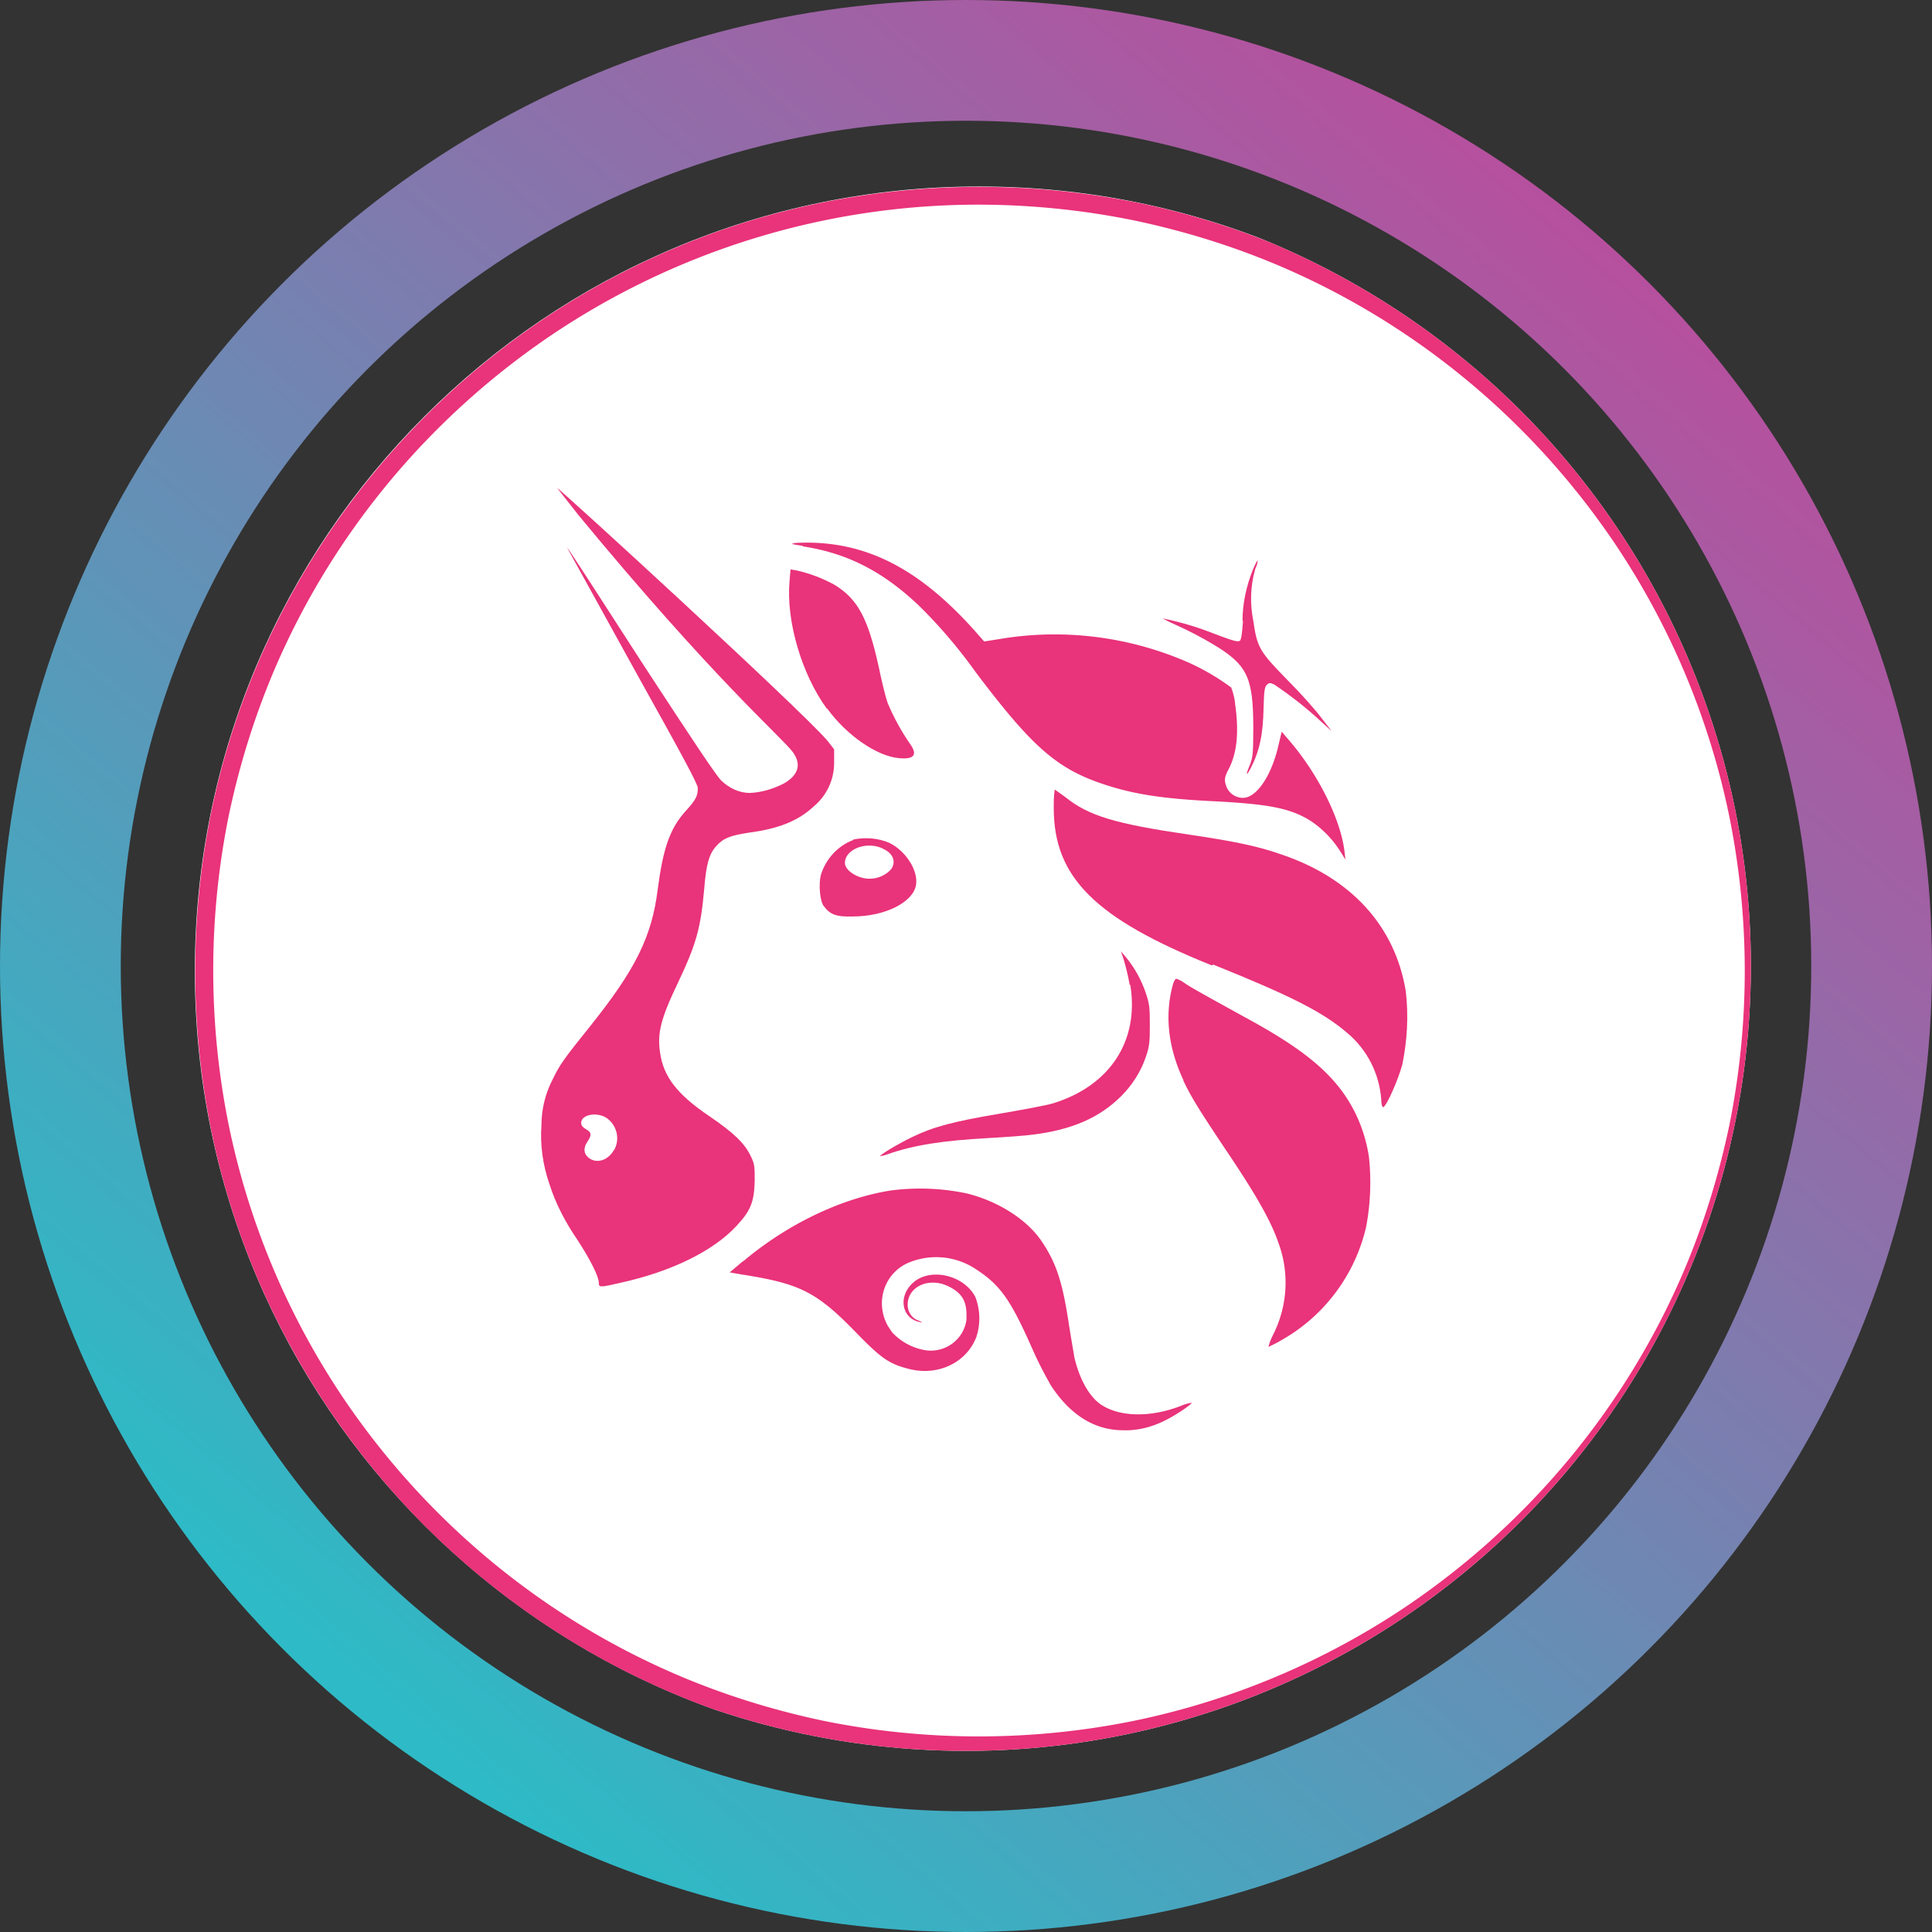 <svg width="32" height="32" viewBox="0 0 32 32" fill="none" xmlns="http://www.w3.org/2000/svg">
  <rect x="0" y="0" width="32" height="32" fill="#333333" stroke="none"/>
  <circle cx="16" cy="16" r="15" stroke="url(#paint0_linear_40_91)" stroke-width="2" />
  <g clip-path="url(#circleClip)">
    <g style="transform: scale(0.812); transform-origin: 50% 50%;"><path fill="#fff" d="M16.27 32.1c8.837 0 16-7.164 16-16s-7.163-16-16-16-16 7.163-16 16 7.163 16 16 16"/><path fill="#E9337A" d="M16.27 32.1c-1.08 0-2.16-.11-3.22-.32-3.07-.63-5.88-2.15-8.09-4.36a16.2 16.2 0 0 1-3.43-5.09q-.615-1.455-.93-3c-.43-2.13-.43-4.32 0-6.45.42-2.05 1.24-3.99 2.41-5.72 1.74-2.57 4.18-4.59 7.04-5.8q1.455-.615 3-.93C15.18 0 17.37 0 19.5.43c2.05.42 3.99 1.24 5.72 2.41 2.57 1.74 4.59 4.18 5.8 7.04q.615 1.455.93 3c.43 2.13.43 4.32 0 6.45-.42 2.05-1.24 3.99-2.41 5.72a16.07 16.07 0 0 1-7.04 5.8q-1.455.615-3 .93c-1.06.22-2.14.33-3.22.32zm0-31.63a15.603 15.603 0 0 0-8.74 2.67c-2.51 1.7-4.48 4.08-5.66 6.87-.4.95-.7 1.93-.91 2.93-.42 2.08-.42 4.22 0 6.3.41 2 1.21 3.9 2.35 5.59 1.7 2.51 4.08 4.48 6.87 5.66.95.4 1.93.7 2.93.91 2.08.42 4.22.42 6.3 0 2-.41 3.9-1.21 5.59-2.35 2.51-1.7 4.48-4.08 5.66-6.87.4-.95.7-1.93.91-2.93.42-2.08.42-4.22 0-6.3-.41-2-1.21-3.9-2.35-5.59-1.7-2.51-4.08-4.48-6.87-5.66-.95-.4-1.93-.7-2.93-.91a16 16 0 0 0-3.15-.32"/><path fill="#E9337A" d="M12.67 7.43c-.25-.04-.26-.04-.14-.06.38-.02.76.01 1.13.1.86.21 1.65.73 2.49 1.66l.22.25.32-.05c1.3-.22 2.64-.05 3.85.48q.465.21.87.51c.04.11.07.22.08.34.08.56.04.99-.13 1.32-.09.17-.1.23-.04.38.06.13.19.21.33.21.28 0 .59-.46.73-1.1l.06-.25.11.13c.61.69 1.09 1.64 1.17 2.31l.02.17-.1-.16a2.1 2.1 0 0 0-.58-.61c-.41-.27-.84-.36-1.99-.42-1.04-.05-1.62-.14-2.21-.33-.99-.32-1.49-.75-2.66-2.3-.35-.49-.74-.95-1.17-1.37-.73-.69-1.45-1.06-2.36-1.2z"/><path fill="#E9337A" d="M21.64 8.96c0-.36.08-.71.21-1.04.03-.07.06-.14.1-.2 0 .06-.02.12-.05.18-.1.35-.11.71-.04 1.06.08.54.12.62.7 1.21.27.27.58.62.69.77l.21.27-.21-.19c-.3-.28-.62-.53-.96-.76-.09-.04-.1-.04-.15 0-.05.05-.06.12-.07.47-.01.54-.08.88-.26 1.23-.1.19-.11.15-.02-.06.06-.16.07-.23.07-.75 0-1.05-.12-1.3-.85-1.73-.18-.11-.49-.27-.67-.35-.11-.05-.22-.1-.33-.16q.525.105 1.02.3c.42.16.5.18.55.16.03-.01.05-.11.07-.41zM13.16 10.75c-.51-.7-.83-1.78-.76-2.59l.02-.25.12.02c.27.06.53.16.77.29.48.29.69.68.91 1.68.06.29.14.62.18.73q.195.465.48.87c.13.2.05.29-.25.26-.45-.04-1.07-.47-1.46-1.01zM21.02 15.99c-2.39-.96-3.23-1.8-3.23-3.21 0-.13 0-.25.02-.38l.21.15c.48.39 1.03.55 2.53.77.88.13 1.38.23 1.84.39 1.46.48 2.36 1.47 2.58 2.8.06.5.03 1.01-.07 1.5-.08.3-.32.85-.39.87-.02 0-.04-.06-.04-.16-.04-.53-.29-1.02-.7-1.36-.49-.42-1.14-.75-2.73-1.39zM19.34 16.39q-.045-.255-.12-.51l-.06-.18.11.13c.17.21.3.44.39.7.08.23.09.3.09.67s-.01.44-.08.65c-.1.3-.28.58-.5.8-.44.44-1 .69-1.81.79-.14.02-.55.05-.91.07-.91.05-1.51.14-2.05.33-.05.02-.1.03-.15.04-.02-.02.34-.24.65-.39.43-.21.85-.32 1.8-.48.47-.08.95-.17 1.08-.21 1.16-.36 1.76-1.28 1.57-2.42z"/><path fill="#E9337A" d="M20.44 18.34c-.32-.68-.39-1.34-.22-1.96.02-.07.05-.12.07-.12.06.02.12.05.17.09.15.1.44.26 1.22.69.98.53 1.53.94 1.91 1.41.34.42.55.92.63 1.45.05.48.03.96-.06 1.43-.23.98-.86 1.82-1.74 2.31-.08.05-.17.09-.25.13.02-.09.06-.18.1-.26.29-.58.33-1.26.1-1.87-.14-.41-.41-.9-.97-1.74-.65-.97-.81-1.23-.97-1.57zM11.46 22.02c.89-.75 1.99-1.28 3-1.44a4.6 4.6 0 0 1 1.56.06c.64.16 1.22.53 1.52.97.29.43.42.8.55 1.64.05.33.11.66.12.73.1.43.29.78.52.95.38.27 1.02.29 1.66.04a.8.8 0 0 1 .21-.06c.02.02-.3.24-.52.35-.27.14-.57.22-.87.21q-.87 0-1.47-.9a8 8 0 0 1-.4-.79c-.43-.97-.64-1.27-1.13-1.59a1.46 1.46 0 0 0-1.4-.13c-.46.21-.65.75-.44 1.21.03.07.08.14.13.21.18.19.42.32.69.36.4.05.77-.23.82-.63v-.1c0-.29-.11-.46-.4-.59-.39-.17-.8.03-.8.39 0 .15.09.28.22.32.1.05.1.05.02.03-.35-.07-.44-.5-.15-.78.34-.34 1.05-.19 1.29.27.1.26.11.55.02.82-.2.52-.78.8-1.37.65-.4-.1-.56-.21-1.05-.71-.84-.87-1.17-1.03-2.38-1.22l-.23-.04.26-.22z"/><path fill="#E9337A" fill-rule="evenodd" d="M8.06 6.76c2.81 3.41 4.19 4.58 4.41 4.88.18.25.11.47-.19.64-.22.11-.45.18-.69.19-.22 0-.42-.1-.58-.25-.11-.11-.57-.8-1.64-2.44-.81-1.26-1.49-2.31-1.51-2.32l1.43 2.59c.92 1.65 1.24 2.24 1.24 2.32 0 .16-.04.24-.24.46-.33.36-.47.77-.58 1.62-.12.95-.45 1.62-1.37 2.77-.54.67-.63.8-.76 1.07-.16.3-.24.63-.24.96-.03.4.03.81.16 1.19.13.41.33.79.57 1.14.28.43.44.76.44.88 0 .1.02.1.45 0 1.04-.23 1.89-.65 2.36-1.16.29-.31.36-.49.37-.92 0-.28 0-.34-.08-.5-.12-.26-.35-.48-.85-.82-.65-.44-.93-.8-1-1.29-.06-.4.01-.69.37-1.44.37-.78.46-1.11.53-1.9.04-.51.1-.71.24-.87.15-.17.29-.22.67-.28.61-.08 1.01-.24 1.33-.54.26-.22.41-.54.41-.88v-.28l-.14-.18c-.57-.66-5.47-5.15-5.51-5.15 0 0 .18.23.41.52zm.76 13c.13-.23.06-.51-.15-.66-.2-.13-.52-.07-.52.1 0 .05.03.09.1.13.11.06.12.12.03.25s-.08.25.02.33c.16.13.4.06.52-.16zM13.7 13.43c-.32.12-.56.39-.66.71-.05.2-.02.54.06.64.13.17.25.22.59.21.66 0 1.23-.29 1.29-.64.05-.29-.2-.69-.54-.86-.23-.1-.49-.12-.74-.07zm.77.6c.1-.14.06-.3-.12-.4-.33-.2-.82-.03-.82.27 0 .15.26.32.5.32.17 0 .33-.07.44-.19" clip-rule="evenodd"/></g>
  </g>
  <defs>
    <clipPath id="circleClip">
      <circle cx="16" cy="16" r="13" />
    </clipPath>
    <linearGradient id="paint0_linear_40_91" x1="26.976" y1="4.32" x2="6.592" y2="28.352"
      gradientUnits="userSpaceOnUse">
      <stop stop-color="#B6509E" />
      <stop offset="1" stop-color="#2EBAC6" />
    </linearGradient>
  </defs>
</svg>